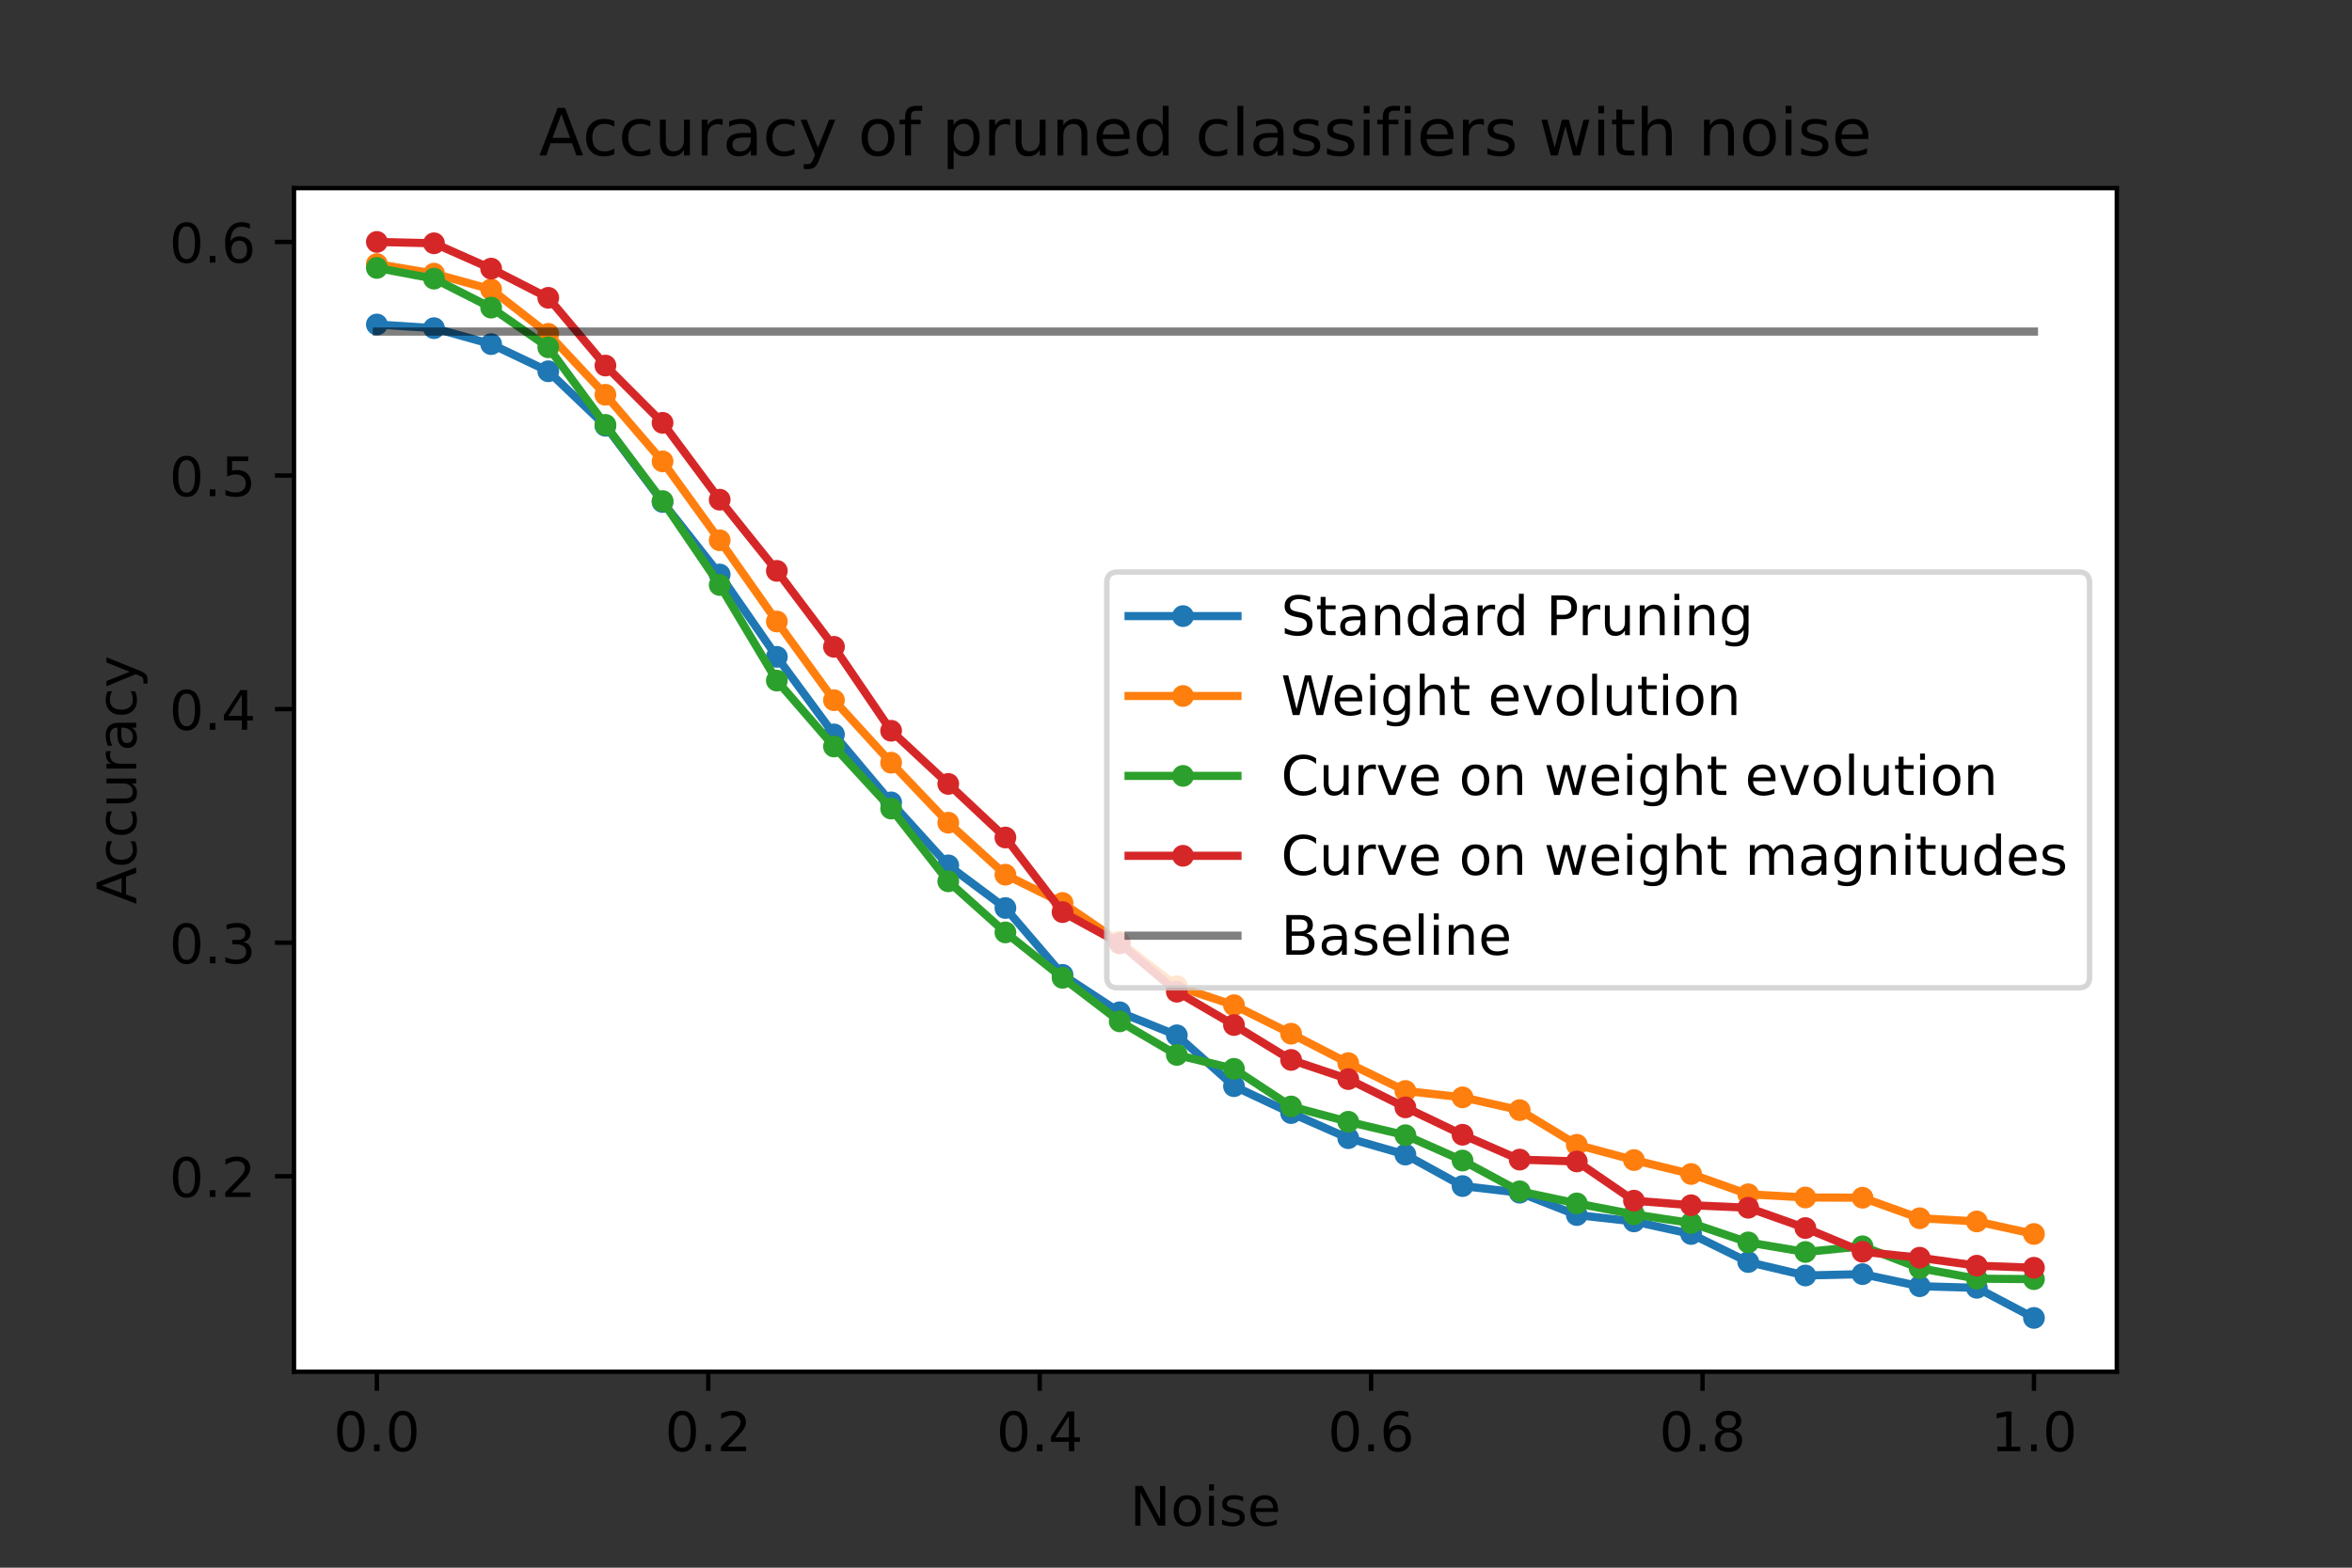 <?xml version="1.0" encoding="utf-8" standalone="no"?>
<!DOCTYPE svg PUBLIC "-//W3C//DTD SVG 1.1//EN"
  "http://www.w3.org/Graphics/SVG/1.1/DTD/svg11.dtd">
<!-- Created with matplotlib (https://matplotlib.org/) -->
<svg height="288pt" version="1.1" viewBox="0 0 432 288" width="432pt" xmlns="http://www.w3.org/2000/svg" xmlns:xlink="http://www.w3.org/1999/xlink">
 <rect x="0" y="0" width="432" height="288" fill="#333333" stroke="none"/>
 <defs>
  <style type="text/css">*{stroke-linecap:butt;stroke-linejoin:round;}</style>
 </defs>
 <g id="figure_1">
  <g id="patch_1">
   <path d="M 0 288 
L 432 288 
L 432 0 
L 0 0 
z
" style="fill:none;"/>
  </g>
  <g id="axes_1">
   <g id="patch_2">
    <path d="M 54 252 
L 388.8 252 
L 388.8 34.56 
L 54 34.56 
z
" style="fill:#ffffff;"/>
   </g>
   <g id="matplotlib.axis_1">
    <g id="xtick_1">
     <g id="line2d_1">
      <defs>
       <path d="M 0 0 
L 0 3.5 
" id="m4e73bb4960" style="stroke:#000000;stroke-width:0.8;"/>
      </defs>
      <g>
       <use style="stroke:#000000;stroke-width:0.8;" x="69.218" xlink:href="#m4e73bb4960" y="252"/>
      </g>
     </g>
     <g id="text_1">
      <!-- 0.0 -->
      <g transform="translate(61.267 266.598)scale(0.1 -0.1)">
       <defs>
        <path d="M 31.781 66.406 
Q 24.172 66.406 20.328 58.906 
Q 16.5 51.422 16.5 36.375 
Q 16.5 21.391 20.328 13.891 
Q 24.172 6.391 31.781 6.391 
Q 39.453 6.391 43.281 13.891 
Q 47.125 21.391 47.125 36.375 
Q 47.125 51.422 43.281 58.906 
Q 39.453 66.406 31.781 66.406 
z
M 31.781 74.219 
Q 44.047 74.219 50.516 64.516 
Q 56.984 54.828 56.984 36.375 
Q 56.984 17.969 50.516 8.266 
Q 44.047 -1.422 31.781 -1.422 
Q 19.531 -1.422 13.062 8.266 
Q 6.594 17.969 6.594 36.375 
Q 6.594 54.828 13.062 64.516 
Q 19.531 74.219 31.781 74.219 
z
" id="DejaVuSans-48"/>
        <path d="M 10.688 12.406 
L 21 12.406 
L 21 0 
L 10.688 0 
z
" id="DejaVuSans-46"/>
       </defs>
       <use xlink:href="#DejaVuSans-48"/>
       <use x="63.623" xlink:href="#DejaVuSans-46"/>
       <use x="95.41" xlink:href="#DejaVuSans-48"/>
      </g>
     </g>
    </g>
    <g id="xtick_2">
     <g id="line2d_2">
      <g>
       <use style="stroke:#000000;stroke-width:0.8;" x="130.091" xlink:href="#m4e73bb4960" y="252"/>
      </g>
     </g>
     <g id="text_2">
      <!-- 0.2 -->
      <g transform="translate(122.139 266.598)scale(0.1 -0.1)">
       <defs>
        <path d="M 19.188 8.297 
L 53.609 8.297 
L 53.609 0 
L 7.328 0 
L 7.328 8.297 
Q 12.938 14.109 22.625 23.891 
Q 32.328 33.688 34.812 36.531 
Q 39.547 41.844 41.422 45.531 
Q 43.312 49.219 43.312 52.781 
Q 43.312 58.594 39.234 62.25 
Q 35.156 65.922 28.609 65.922 
Q 23.969 65.922 18.812 64.312 
Q 13.672 62.703 7.812 59.422 
L 7.812 69.391 
Q 13.766 71.781 18.938 73 
Q 24.125 74.219 28.422 74.219 
Q 39.75 74.219 46.484 68.547 
Q 53.219 62.891 53.219 53.422 
Q 53.219 48.922 51.531 44.891 
Q 49.859 40.875 45.406 35.406 
Q 44.188 33.984 37.641 27.219 
Q 31.109 20.453 19.188 8.297 
z
" id="DejaVuSans-50"/>
       </defs>
       <use xlink:href="#DejaVuSans-48"/>
       <use x="63.623" xlink:href="#DejaVuSans-46"/>
       <use x="95.41" xlink:href="#DejaVuSans-50"/>
      </g>
     </g>
    </g>
    <g id="xtick_3">
     <g id="line2d_3">
      <g>
       <use style="stroke:#000000;stroke-width:0.8;" x="190.964" xlink:href="#m4e73bb4960" y="252"/>
      </g>
     </g>
     <g id="text_3">
      <!-- 0.4 -->
      <g transform="translate(183.012 266.598)scale(0.1 -0.1)">
       <defs>
        <path d="M 37.797 64.312 
L 12.891 25.391 
L 37.797 25.391 
z
M 35.203 72.906 
L 47.609 72.906 
L 47.609 25.391 
L 58.016 25.391 
L 58.016 17.188 
L 47.609 17.188 
L 47.609 0 
L 37.797 0 
L 37.797 17.188 
L 4.891 17.188 
L 4.891 26.703 
z
" id="DejaVuSans-52"/>
       </defs>
       <use xlink:href="#DejaVuSans-48"/>
       <use x="63.623" xlink:href="#DejaVuSans-46"/>
       <use x="95.41" xlink:href="#DejaVuSans-52"/>
      </g>
     </g>
    </g>
    <g id="xtick_4">
     <g id="line2d_4">
      <g>
       <use style="stroke:#000000;stroke-width:0.8;" x="251.836" xlink:href="#m4e73bb4960" y="252"/>
      </g>
     </g>
     <g id="text_4">
      <!-- 0.6 -->
      <g transform="translate(243.885 266.598)scale(0.1 -0.1)">
       <defs>
        <path d="M 33.016 40.375 
Q 26.375 40.375 22.484 35.828 
Q 18.609 31.297 18.609 23.391 
Q 18.609 15.531 22.484 10.953 
Q 26.375 6.391 33.016 6.391 
Q 39.656 6.391 43.531 10.953 
Q 47.406 15.531 47.406 23.391 
Q 47.406 31.297 43.531 35.828 
Q 39.656 40.375 33.016 40.375 
z
M 52.594 71.297 
L 52.594 62.312 
Q 48.875 64.062 45.094 64.984 
Q 41.312 65.922 37.594 65.922 
Q 27.828 65.922 22.672 59.328 
Q 17.531 52.734 16.797 39.406 
Q 19.672 43.656 24.016 45.922 
Q 28.375 48.188 33.594 48.188 
Q 44.578 48.188 50.953 41.516 
Q 57.328 34.859 57.328 23.391 
Q 57.328 12.156 50.688 5.359 
Q 44.047 -1.422 33.016 -1.422 
Q 20.359 -1.422 13.672 8.266 
Q 6.984 17.969 6.984 36.375 
Q 6.984 53.656 15.188 63.938 
Q 23.391 74.219 37.203 74.219 
Q 40.922 74.219 44.703 73.484 
Q 48.484 72.75 52.594 71.297 
z
" id="DejaVuSans-54"/>
       </defs>
       <use xlink:href="#DejaVuSans-48"/>
       <use x="63.623" xlink:href="#DejaVuSans-46"/>
       <use x="95.41" xlink:href="#DejaVuSans-54"/>
      </g>
     </g>
    </g>
    <g id="xtick_5">
     <g id="line2d_5">
      <g>
       <use style="stroke:#000000;stroke-width:0.8;" x="312.709" xlink:href="#m4e73bb4960" y="252"/>
      </g>
     </g>
     <g id="text_5">
      <!-- 0.8 -->
      <g transform="translate(304.758 266.598)scale(0.1 -0.1)">
       <defs>
        <path d="M 31.781 34.625 
Q 24.75 34.625 20.719 30.859 
Q 16.703 27.094 16.703 20.516 
Q 16.703 13.922 20.719 10.156 
Q 24.75 6.391 31.781 6.391 
Q 38.812 6.391 42.859 10.172 
Q 46.922 13.969 46.922 20.516 
Q 46.922 27.094 42.891 30.859 
Q 38.875 34.625 31.781 34.625 
z
M 21.922 38.812 
Q 15.578 40.375 12.031 44.719 
Q 8.5 49.078 8.5 55.328 
Q 8.5 64.062 14.719 69.141 
Q 20.953 74.219 31.781 74.219 
Q 42.672 74.219 48.875 69.141 
Q 55.078 64.062 55.078 55.328 
Q 55.078 49.078 51.531 44.719 
Q 48 40.375 41.703 38.812 
Q 48.828 37.156 52.797 32.312 
Q 56.781 27.484 56.781 20.516 
Q 56.781 9.906 50.312 4.234 
Q 43.844 -1.422 31.781 -1.422 
Q 19.734 -1.422 13.25 4.234 
Q 6.781 9.906 6.781 20.516 
Q 6.781 27.484 10.781 32.312 
Q 14.797 37.156 21.922 38.812 
z
M 18.312 54.391 
Q 18.312 48.734 21.844 45.562 
Q 25.391 42.391 31.781 42.391 
Q 38.141 42.391 41.719 45.562 
Q 45.312 48.734 45.312 54.391 
Q 45.312 60.062 41.719 63.234 
Q 38.141 66.406 31.781 66.406 
Q 25.391 66.406 21.844 63.234 
Q 18.312 60.062 18.312 54.391 
z
" id="DejaVuSans-56"/>
       </defs>
       <use xlink:href="#DejaVuSans-48"/>
       <use x="63.623" xlink:href="#DejaVuSans-46"/>
       <use x="95.41" xlink:href="#DejaVuSans-56"/>
      </g>
     </g>
    </g>
    <g id="xtick_6">
     <g id="line2d_6">
      <g>
       <use style="stroke:#000000;stroke-width:0.8;" x="373.582" xlink:href="#m4e73bb4960" y="252"/>
      </g>
     </g>
     <g id="text_6">
      <!-- 1.0 -->
      <g transform="translate(365.63 266.598)scale(0.1 -0.1)">
       <defs>
        <path d="M 12.406 8.297 
L 28.516 8.297 
L 28.516 63.922 
L 10.984 60.406 
L 10.984 69.391 
L 28.422 72.906 
L 38.281 72.906 
L 38.281 8.297 
L 54.391 8.297 
L 54.391 0 
L 12.406 0 
z
" id="DejaVuSans-49"/>
       </defs>
       <use xlink:href="#DejaVuSans-49"/>
       <use x="63.623" xlink:href="#DejaVuSans-46"/>
       <use x="95.41" xlink:href="#DejaVuSans-48"/>
      </g>
     </g>
    </g>
    <g id="text_7">
     <!-- Noise -->
     <g transform="translate(207.53 280.277)scale(0.1 -0.1)">
      <defs>
       <path d="M 9.812 72.906 
L 23.094 72.906 
L 55.422 11.922 
L 55.422 72.906 
L 64.984 72.906 
L 64.984 0 
L 51.703 0 
L 19.391 60.984 
L 19.391 0 
L 9.812 0 
z
" id="DejaVuSans-78"/>
       <path d="M 30.609 48.391 
Q 23.391 48.391 19.188 42.75 
Q 14.984 37.109 14.984 27.297 
Q 14.984 17.484 19.156 11.844 
Q 23.344 6.203 30.609 6.203 
Q 37.797 6.203 41.984 11.859 
Q 46.188 17.531 46.188 27.297 
Q 46.188 37.016 41.984 42.703 
Q 37.797 48.391 30.609 48.391 
z
M 30.609 56 
Q 42.328 56 49.016 48.375 
Q 55.719 40.766 55.719 27.297 
Q 55.719 13.875 49.016 6.219 
Q 42.328 -1.422 30.609 -1.422 
Q 18.844 -1.422 12.172 6.219 
Q 5.516 13.875 5.516 27.297 
Q 5.516 40.766 12.172 48.375 
Q 18.844 56 30.609 56 
z
" id="DejaVuSans-111"/>
       <path d="M 9.422 54.688 
L 18.406 54.688 
L 18.406 0 
L 9.422 0 
z
M 9.422 75.984 
L 18.406 75.984 
L 18.406 64.594 
L 9.422 64.594 
z
" id="DejaVuSans-105"/>
       <path d="M 44.281 53.078 
L 44.281 44.578 
Q 40.484 46.531 36.375 47.5 
Q 32.281 48.484 27.875 48.484 
Q 21.188 48.484 17.844 46.438 
Q 14.5 44.391 14.5 40.281 
Q 14.5 37.156 16.891 35.375 
Q 19.281 33.594 26.516 31.984 
L 29.594 31.297 
Q 39.156 29.25 43.188 25.516 
Q 47.219 21.781 47.219 15.094 
Q 47.219 7.469 41.188 3.016 
Q 35.156 -1.422 24.609 -1.422 
Q 20.219 -1.422 15.453 -0.562 
Q 10.688 0.297 5.422 2 
L 5.422 11.281 
Q 10.406 8.688 15.234 7.391 
Q 20.062 6.109 24.812 6.109 
Q 31.156 6.109 34.562 8.281 
Q 37.984 10.453 37.984 14.406 
Q 37.984 18.062 35.516 20.016 
Q 33.062 21.969 24.703 23.781 
L 21.578 24.516 
Q 13.234 26.266 9.516 29.906 
Q 5.812 33.547 5.812 39.891 
Q 5.812 47.609 11.281 51.797 
Q 16.75 56 26.812 56 
Q 31.781 56 36.172 55.266 
Q 40.578 54.547 44.281 53.078 
z
" id="DejaVuSans-115"/>
       <path d="M 56.203 29.594 
L 56.203 25.203 
L 14.891 25.203 
Q 15.484 15.922 20.484 11.062 
Q 25.484 6.203 34.422 6.203 
Q 39.594 6.203 44.453 7.469 
Q 49.312 8.734 54.109 11.281 
L 54.109 2.781 
Q 49.266 0.734 44.188 -0.344 
Q 39.109 -1.422 33.891 -1.422 
Q 20.797 -1.422 13.156 6.188 
Q 5.516 13.812 5.516 26.812 
Q 5.516 40.234 12.766 48.109 
Q 20.016 56 32.328 56 
Q 43.359 56 49.781 48.891 
Q 56.203 41.797 56.203 29.594 
z
M 47.219 32.234 
Q 47.125 39.594 43.094 43.984 
Q 39.062 48.391 32.422 48.391 
Q 24.906 48.391 20.391 44.141 
Q 15.875 39.891 15.188 32.172 
z
" id="DejaVuSans-101"/>
      </defs>
      <use xlink:href="#DejaVuSans-78"/>
      <use x="74.805" xlink:href="#DejaVuSans-111"/>
      <use x="135.986" xlink:href="#DejaVuSans-105"/>
      <use x="163.77" xlink:href="#DejaVuSans-115"/>
      <use x="215.869" xlink:href="#DejaVuSans-101"/>
     </g>
    </g>
   </g>
   <g id="matplotlib.axis_2">
    <g id="ytick_1">
     <g id="line2d_7">
      <defs>
       <path d="M 0 0 
L -3.5 0 
" id="m026eb24082" style="stroke:#000000;stroke-width:0.8;"/>
      </defs>
      <g>
       <use style="stroke:#000000;stroke-width:0.8;" x="54" xlink:href="#m026eb24082" y="216.092"/>
      </g>
     </g>
     <g id="text_8">
      <!-- 0.2 -->
      <g transform="translate(31.097 219.892)scale(0.1 -0.1)">
       <use xlink:href="#DejaVuSans-48"/>
       <use x="63.623" xlink:href="#DejaVuSans-46"/>
       <use x="95.41" xlink:href="#DejaVuSans-50"/>
      </g>
     </g>
    </g>
    <g id="ytick_2">
     <g id="line2d_8">
      <g>
       <use style="stroke:#000000;stroke-width:0.8;" x="54" xlink:href="#m026eb24082" y="173.18"/>
      </g>
     </g>
     <g id="text_9">
      <!-- 0.3 -->
      <g transform="translate(31.097 176.979)scale(0.1 -0.1)">
       <defs>
        <path d="M 40.578 39.312 
Q 47.656 37.797 51.625 33 
Q 55.609 28.219 55.609 21.188 
Q 55.609 10.406 48.188 4.484 
Q 40.766 -1.422 27.094 -1.422 
Q 22.516 -1.422 17.656 -0.516 
Q 12.797 0.391 7.625 2.203 
L 7.625 11.719 
Q 11.719 9.328 16.594 8.109 
Q 21.484 6.891 26.812 6.891 
Q 36.078 6.891 40.938 10.547 
Q 45.797 14.203 45.797 21.188 
Q 45.797 27.641 41.281 31.266 
Q 36.766 34.906 28.719 34.906 
L 20.219 34.906 
L 20.219 43.016 
L 29.109 43.016 
Q 36.375 43.016 40.234 45.922 
Q 44.094 48.828 44.094 54.297 
Q 44.094 59.906 40.109 62.906 
Q 36.141 65.922 28.719 65.922 
Q 24.656 65.922 20.016 65.031 
Q 15.375 64.156 9.812 62.312 
L 9.812 71.094 
Q 15.438 72.656 20.344 73.438 
Q 25.25 74.219 29.594 74.219 
Q 40.828 74.219 47.359 69.109 
Q 53.906 64.016 53.906 55.328 
Q 53.906 49.266 50.438 45.094 
Q 46.969 40.922 40.578 39.312 
z
" id="DejaVuSans-51"/>
       </defs>
       <use xlink:href="#DejaVuSans-48"/>
       <use x="63.623" xlink:href="#DejaVuSans-46"/>
       <use x="95.41" xlink:href="#DejaVuSans-51"/>
      </g>
     </g>
    </g>
    <g id="ytick_3">
     <g id="line2d_9">
      <g>
       <use style="stroke:#000000;stroke-width:0.8;" x="54" xlink:href="#m026eb24082" y="130.268"/>
      </g>
     </g>
     <g id="text_10">
      <!-- 0.4 -->
      <g transform="translate(31.097 134.067)scale(0.1 -0.1)">
       <use xlink:href="#DejaVuSans-48"/>
       <use x="63.623" xlink:href="#DejaVuSans-46"/>
       <use x="95.41" xlink:href="#DejaVuSans-52"/>
      </g>
     </g>
    </g>
    <g id="ytick_4">
     <g id="line2d_10">
      <g>
       <use style="stroke:#000000;stroke-width:0.8;" x="54" xlink:href="#m026eb24082" y="87.356"/>
      </g>
     </g>
     <g id="text_11">
      <!-- 0.5 -->
      <g transform="translate(31.097 91.155)scale(0.1 -0.1)">
       <defs>
        <path d="M 10.797 72.906 
L 49.516 72.906 
L 49.516 64.594 
L 19.828 64.594 
L 19.828 46.734 
Q 21.969 47.469 24.109 47.828 
Q 26.266 48.188 28.422 48.188 
Q 40.625 48.188 47.75 41.5 
Q 54.891 34.812 54.891 23.391 
Q 54.891 11.625 47.562 5.094 
Q 40.234 -1.422 26.906 -1.422 
Q 22.312 -1.422 17.547 -0.641 
Q 12.797 0.141 7.719 1.703 
L 7.719 11.625 
Q 12.109 9.234 16.797 8.062 
Q 21.484 6.891 26.703 6.891 
Q 35.156 6.891 40.078 11.328 
Q 45.016 15.766 45.016 23.391 
Q 45.016 31 40.078 35.438 
Q 35.156 39.891 26.703 39.891 
Q 22.75 39.891 18.812 39.016 
Q 14.891 38.141 10.797 36.281 
z
" id="DejaVuSans-53"/>
       </defs>
       <use xlink:href="#DejaVuSans-48"/>
       <use x="63.623" xlink:href="#DejaVuSans-46"/>
       <use x="95.41" xlink:href="#DejaVuSans-53"/>
      </g>
     </g>
    </g>
    <g id="ytick_5">
     <g id="line2d_11">
      <g>
       <use style="stroke:#000000;stroke-width:0.8;" x="54" xlink:href="#m026eb24082" y="44.444"/>
      </g>
     </g>
     <g id="text_12">
      <!-- 0.6 -->
      <g transform="translate(31.097 48.243)scale(0.1 -0.1)">
       <use xlink:href="#DejaVuSans-48"/>
       <use x="63.623" xlink:href="#DejaVuSans-46"/>
       <use x="95.41" xlink:href="#DejaVuSans-54"/>
      </g>
     </g>
    </g>
    <g id="text_13">
     <!-- Accuracy -->
     <g transform="translate(25.017 166.108)rotate(-90)scale(0.1 -0.1)">
      <defs>
       <path d="M 34.188 63.188 
L 20.797 26.906 
L 47.609 26.906 
z
M 28.609 72.906 
L 39.797 72.906 
L 67.578 0 
L 57.328 0 
L 50.688 18.703 
L 17.828 18.703 
L 11.188 0 
L 0.781 0 
z
" id="DejaVuSans-65"/>
       <path d="M 48.781 52.594 
L 48.781 44.188 
Q 44.969 46.297 41.141 47.344 
Q 37.312 48.391 33.406 48.391 
Q 24.656 48.391 19.812 42.844 
Q 14.984 37.312 14.984 27.297 
Q 14.984 17.281 19.812 11.734 
Q 24.656 6.203 33.406 6.203 
Q 37.312 6.203 41.141 7.25 
Q 44.969 8.297 48.781 10.406 
L 48.781 2.094 
Q 45.016 0.344 40.984 -0.531 
Q 36.969 -1.422 32.422 -1.422 
Q 20.062 -1.422 12.781 6.344 
Q 5.516 14.109 5.516 27.297 
Q 5.516 40.672 12.859 48.328 
Q 20.219 56 33.016 56 
Q 37.156 56 41.109 55.141 
Q 45.062 54.297 48.781 52.594 
z
" id="DejaVuSans-99"/>
       <path d="M 8.5 21.578 
L 8.5 54.688 
L 17.484 54.688 
L 17.484 21.922 
Q 17.484 14.156 20.5 10.266 
Q 23.531 6.391 29.594 6.391 
Q 36.859 6.391 41.078 11.031 
Q 45.312 15.672 45.312 23.688 
L 45.312 54.688 
L 54.297 54.688 
L 54.297 0 
L 45.312 0 
L 45.312 8.406 
Q 42.047 3.422 37.719 1 
Q 33.406 -1.422 27.688 -1.422 
Q 18.266 -1.422 13.375 4.438 
Q 8.5 10.297 8.5 21.578 
z
M 31.109 56 
z
" id="DejaVuSans-117"/>
       <path d="M 41.109 46.297 
Q 39.594 47.172 37.812 47.578 
Q 36.031 48 33.891 48 
Q 26.266 48 22.188 43.047 
Q 18.109 38.094 18.109 28.812 
L 18.109 0 
L 9.078 0 
L 9.078 54.688 
L 18.109 54.688 
L 18.109 46.188 
Q 20.953 51.172 25.484 53.578 
Q 30.031 56 36.531 56 
Q 37.453 56 38.578 55.875 
Q 39.703 55.766 41.062 55.516 
z
" id="DejaVuSans-114"/>
       <path d="M 34.281 27.484 
Q 23.391 27.484 19.188 25 
Q 14.984 22.516 14.984 16.5 
Q 14.984 11.719 18.141 8.906 
Q 21.297 6.109 26.703 6.109 
Q 34.188 6.109 38.703 11.406 
Q 43.219 16.703 43.219 25.484 
L 43.219 27.484 
z
M 52.203 31.203 
L 52.203 0 
L 43.219 0 
L 43.219 8.297 
Q 40.141 3.328 35.547 0.953 
Q 30.953 -1.422 24.312 -1.422 
Q 15.922 -1.422 10.953 3.297 
Q 6 8.016 6 15.922 
Q 6 25.141 12.172 29.828 
Q 18.359 34.516 30.609 34.516 
L 43.219 34.516 
L 43.219 35.406 
Q 43.219 41.609 39.141 45 
Q 35.062 48.391 27.688 48.391 
Q 23 48.391 18.547 47.266 
Q 14.109 46.141 10.016 43.891 
L 10.016 52.203 
Q 14.938 54.109 19.578 55.047 
Q 24.219 56 28.609 56 
Q 40.484 56 46.344 49.844 
Q 52.203 43.703 52.203 31.203 
z
" id="DejaVuSans-97"/>
       <path d="M 32.172 -5.078 
Q 28.375 -14.844 24.75 -17.812 
Q 21.141 -20.797 15.094 -20.797 
L 7.906 -20.797 
L 7.906 -13.281 
L 13.188 -13.281 
Q 16.891 -13.281 18.938 -11.516 
Q 21 -9.766 23.484 -3.219 
L 25.094 0.875 
L 2.984 54.688 
L 12.5 54.688 
L 29.594 11.922 
L 46.688 54.688 
L 56.203 54.688 
z
" id="DejaVuSans-121"/>
      </defs>
      <use xlink:href="#DejaVuSans-65"/>
      <use x="66.658" xlink:href="#DejaVuSans-99"/>
      <use x="121.639" xlink:href="#DejaVuSans-99"/>
      <use x="176.619" xlink:href="#DejaVuSans-117"/>
      <use x="239.998" xlink:href="#DejaVuSans-114"/>
      <use x="281.111" xlink:href="#DejaVuSans-97"/>
      <use x="342.391" xlink:href="#DejaVuSans-99"/>
      <use x="397.371" xlink:href="#DejaVuSans-121"/>
     </g>
    </g>
   </g>
   <g id="line2d_12">
    <path clip-path="url(#p84fdc005dd)" d="M 69.218 59.614 
L 79.713 60.284 
L 90.209 63.218 
L 100.704 68.205 
L 111.199 78.22 
L 121.695 92.217 
L 132.19 105.543 
L 142.685 120.671 
L 153.181 134.92 
L 163.676 147.408 
L 174.171 158.974 
L 184.666 166.81 
L 195.162 179.089 
L 205.657 185.962 
L 216.152 190.194 
L 226.648 199.539 
L 237.143 204.484 
L 247.638 209.094 
L 258.134 212.111 
L 268.629 217.894 
L 279.124 219.11 
L 289.619 223.217 
L 300.115 224.39 
L 310.61 226.695 
L 321.105 231.849 
L 331.601 234.322 
L 342.096 234.07 
L 352.591 236.291 
L 363.087 236.585 
L 373.582 242.116 
" style="fill:none;stroke:#1f77b4;stroke-linecap:square;stroke-width:1.5;"/>
    <defs>
     <path d="M 0 1.5 
C 0.398 1.5 0.779 1.342 1.061 1.061 
C 1.342 0.779 1.5 0.398 1.5 0 
C 1.5 -0.398 1.342 -0.779 1.061 -1.061 
C 0.779 -1.342 0.398 -1.5 0 -1.5 
C -0.398 -1.5 -0.779 -1.342 -1.061 -1.061 
C -1.342 -0.779 -1.5 -0.398 -1.5 0 
C -1.5 0.398 -1.342 0.779 -1.061 1.061 
C -0.779 1.342 -0.398 1.5 0 1.5 
z
" id="meef004f840" style="stroke:#1f77b4;"/>
    </defs>
    <g clip-path="url(#p84fdc005dd)">
     <use style="fill:#1f77b4;stroke:#1f77b4;" x="69.218" xlink:href="#meef004f840" y="59.614"/>
     <use style="fill:#1f77b4;stroke:#1f77b4;" x="79.713" xlink:href="#meef004f840" y="60.284"/>
     <use style="fill:#1f77b4;stroke:#1f77b4;" x="90.209" xlink:href="#meef004f840" y="63.218"/>
     <use style="fill:#1f77b4;stroke:#1f77b4;" x="100.704" xlink:href="#meef004f840" y="68.205"/>
     <use style="fill:#1f77b4;stroke:#1f77b4;" x="111.199" xlink:href="#meef004f840" y="78.22"/>
     <use style="fill:#1f77b4;stroke:#1f77b4;" x="121.695" xlink:href="#meef004f840" y="92.217"/>
     <use style="fill:#1f77b4;stroke:#1f77b4;" x="132.19" xlink:href="#meef004f840" y="105.543"/>
     <use style="fill:#1f77b4;stroke:#1f77b4;" x="142.685" xlink:href="#meef004f840" y="120.671"/>
     <use style="fill:#1f77b4;stroke:#1f77b4;" x="153.181" xlink:href="#meef004f840" y="134.92"/>
     <use style="fill:#1f77b4;stroke:#1f77b4;" x="163.676" xlink:href="#meef004f840" y="147.408"/>
     <use style="fill:#1f77b4;stroke:#1f77b4;" x="174.171" xlink:href="#meef004f840" y="158.974"/>
     <use style="fill:#1f77b4;stroke:#1f77b4;" x="184.666" xlink:href="#meef004f840" y="166.81"/>
     <use style="fill:#1f77b4;stroke:#1f77b4;" x="195.162" xlink:href="#meef004f840" y="179.089"/>
     <use style="fill:#1f77b4;stroke:#1f77b4;" x="205.657" xlink:href="#meef004f840" y="185.962"/>
     <use style="fill:#1f77b4;stroke:#1f77b4;" x="216.152" xlink:href="#meef004f840" y="190.194"/>
     <use style="fill:#1f77b4;stroke:#1f77b4;" x="226.648" xlink:href="#meef004f840" y="199.539"/>
     <use style="fill:#1f77b4;stroke:#1f77b4;" x="237.143" xlink:href="#meef004f840" y="204.484"/>
     <use style="fill:#1f77b4;stroke:#1f77b4;" x="247.638" xlink:href="#meef004f840" y="209.094"/>
     <use style="fill:#1f77b4;stroke:#1f77b4;" x="258.134" xlink:href="#meef004f840" y="212.111"/>
     <use style="fill:#1f77b4;stroke:#1f77b4;" x="268.629" xlink:href="#meef004f840" y="217.894"/>
     <use style="fill:#1f77b4;stroke:#1f77b4;" x="279.124" xlink:href="#meef004f840" y="219.11"/>
     <use style="fill:#1f77b4;stroke:#1f77b4;" x="289.619" xlink:href="#meef004f840" y="223.217"/>
     <use style="fill:#1f77b4;stroke:#1f77b4;" x="300.115" xlink:href="#meef004f840" y="224.39"/>
     <use style="fill:#1f77b4;stroke:#1f77b4;" x="310.61" xlink:href="#meef004f840" y="226.695"/>
     <use style="fill:#1f77b4;stroke:#1f77b4;" x="321.105" xlink:href="#meef004f840" y="231.849"/>
     <use style="fill:#1f77b4;stroke:#1f77b4;" x="331.601" xlink:href="#meef004f840" y="234.322"/>
     <use style="fill:#1f77b4;stroke:#1f77b4;" x="342.096" xlink:href="#meef004f840" y="234.07"/>
     <use style="fill:#1f77b4;stroke:#1f77b4;" x="352.591" xlink:href="#meef004f840" y="236.291"/>
     <use style="fill:#1f77b4;stroke:#1f77b4;" x="363.087" xlink:href="#meef004f840" y="236.585"/>
     <use style="fill:#1f77b4;stroke:#1f77b4;" x="373.582" xlink:href="#meef004f840" y="242.116"/>
    </g>
   </g>
   <g id="line2d_13">
    <path clip-path="url(#p84fdc005dd)" d="M 69.218 48.509 
L 79.713 50.269 
L 90.209 53.16 
L 100.704 61.332 
L 111.199 72.521 
L 121.695 84.758 
L 132.19 99.257 
L 142.685 114.176 
L 153.181 128.634 
L 163.676 140.116 
L 174.171 151.137 
L 184.666 160.692 
L 195.162 165.889 
L 205.657 173.055 
L 216.152 181.184 
L 226.648 184.663 
L 237.143 189.901 
L 247.638 195.307 
L 258.134 200.419 
L 268.629 201.593 
L 279.124 203.94 
L 289.619 210.309 
L 300.115 213.117 
L 310.61 215.673 
L 321.105 219.403 
L 331.601 219.99 
L 342.096 220.032 
L 352.591 223.803 
L 363.087 224.39 
L 373.582 226.695 
" style="fill:none;stroke:#ff7f0e;stroke-linecap:square;stroke-width:1.5;"/>
    <defs>
     <path d="M 0 1.5 
C 0.398 1.5 0.779 1.342 1.061 1.061 
C 1.342 0.779 1.5 0.398 1.5 0 
C 1.5 -0.398 1.342 -0.779 1.061 -1.061 
C 0.779 -1.342 0.398 -1.5 0 -1.5 
C -0.398 -1.5 -0.779 -1.342 -1.061 -1.061 
C -1.342 -0.779 -1.5 -0.398 -1.5 0 
C -1.5 0.398 -1.342 0.779 -1.061 1.061 
C -0.779 1.342 -0.398 1.5 0 1.5 
z
" id="ma1d7b7cd63" style="stroke:#ff7f0e;"/>
    </defs>
    <g clip-path="url(#p84fdc005dd)">
     <use style="fill:#ff7f0e;stroke:#ff7f0e;" x="69.218" xlink:href="#ma1d7b7cd63" y="48.509"/>
     <use style="fill:#ff7f0e;stroke:#ff7f0e;" x="79.713" xlink:href="#ma1d7b7cd63" y="50.269"/>
     <use style="fill:#ff7f0e;stroke:#ff7f0e;" x="90.209" xlink:href="#ma1d7b7cd63" y="53.16"/>
     <use style="fill:#ff7f0e;stroke:#ff7f0e;" x="100.704" xlink:href="#ma1d7b7cd63" y="61.332"/>
     <use style="fill:#ff7f0e;stroke:#ff7f0e;" x="111.199" xlink:href="#ma1d7b7cd63" y="72.521"/>
     <use style="fill:#ff7f0e;stroke:#ff7f0e;" x="121.695" xlink:href="#ma1d7b7cd63" y="84.758"/>
     <use style="fill:#ff7f0e;stroke:#ff7f0e;" x="132.19" xlink:href="#ma1d7b7cd63" y="99.257"/>
     <use style="fill:#ff7f0e;stroke:#ff7f0e;" x="142.685" xlink:href="#ma1d7b7cd63" y="114.176"/>
     <use style="fill:#ff7f0e;stroke:#ff7f0e;" x="153.181" xlink:href="#ma1d7b7cd63" y="128.634"/>
     <use style="fill:#ff7f0e;stroke:#ff7f0e;" x="163.676" xlink:href="#ma1d7b7cd63" y="140.116"/>
     <use style="fill:#ff7f0e;stroke:#ff7f0e;" x="174.171" xlink:href="#ma1d7b7cd63" y="151.137"/>
     <use style="fill:#ff7f0e;stroke:#ff7f0e;" x="184.666" xlink:href="#ma1d7b7cd63" y="160.692"/>
     <use style="fill:#ff7f0e;stroke:#ff7f0e;" x="195.162" xlink:href="#ma1d7b7cd63" y="165.889"/>
     <use style="fill:#ff7f0e;stroke:#ff7f0e;" x="205.657" xlink:href="#ma1d7b7cd63" y="173.055"/>
     <use style="fill:#ff7f0e;stroke:#ff7f0e;" x="216.152" xlink:href="#ma1d7b7cd63" y="181.184"/>
     <use style="fill:#ff7f0e;stroke:#ff7f0e;" x="226.648" xlink:href="#ma1d7b7cd63" y="184.663"/>
     <use style="fill:#ff7f0e;stroke:#ff7f0e;" x="237.143" xlink:href="#ma1d7b7cd63" y="189.901"/>
     <use style="fill:#ff7f0e;stroke:#ff7f0e;" x="247.638" xlink:href="#ma1d7b7cd63" y="195.307"/>
     <use style="fill:#ff7f0e;stroke:#ff7f0e;" x="258.134" xlink:href="#ma1d7b7cd63" y="200.419"/>
     <use style="fill:#ff7f0e;stroke:#ff7f0e;" x="268.629" xlink:href="#ma1d7b7cd63" y="201.593"/>
     <use style="fill:#ff7f0e;stroke:#ff7f0e;" x="279.124" xlink:href="#ma1d7b7cd63" y="203.94"/>
     <use style="fill:#ff7f0e;stroke:#ff7f0e;" x="289.619" xlink:href="#ma1d7b7cd63" y="210.309"/>
     <use style="fill:#ff7f0e;stroke:#ff7f0e;" x="300.115" xlink:href="#ma1d7b7cd63" y="213.117"/>
     <use style="fill:#ff7f0e;stroke:#ff7f0e;" x="310.61" xlink:href="#ma1d7b7cd63" y="215.673"/>
     <use style="fill:#ff7f0e;stroke:#ff7f0e;" x="321.105" xlink:href="#ma1d7b7cd63" y="219.403"/>
     <use style="fill:#ff7f0e;stroke:#ff7f0e;" x="331.601" xlink:href="#ma1d7b7cd63" y="219.99"/>
     <use style="fill:#ff7f0e;stroke:#ff7f0e;" x="342.096" xlink:href="#ma1d7b7cd63" y="220.032"/>
     <use style="fill:#ff7f0e;stroke:#ff7f0e;" x="352.591" xlink:href="#ma1d7b7cd63" y="223.803"/>
     <use style="fill:#ff7f0e;stroke:#ff7f0e;" x="363.087" xlink:href="#ma1d7b7cd63" y="224.39"/>
     <use style="fill:#ff7f0e;stroke:#ff7f0e;" x="373.582" xlink:href="#ma1d7b7cd63" y="226.695"/>
    </g>
   </g>
   <g id="line2d_14">
    <path clip-path="url(#p84fdc005dd)" d="M 69.218 49.221 
L 79.713 51.191 
L 90.209 56.513 
L 100.704 63.804 
L 111.199 78.053 
L 121.695 92.049 
L 132.19 107.471 
L 142.685 125.03 
L 153.181 137.141 
L 163.676 148.539 
L 174.171 161.907 
L 184.666 171.294 
L 195.162 179.634 
L 205.657 187.638 
L 216.152 193.798 
L 226.648 196.355 
L 237.143 203.269 
L 247.638 206.077 
L 258.134 208.549 
L 268.629 213.201 
L 279.124 218.858 
L 289.619 221.079 
L 300.115 223.091 
L 310.61 224.683 
L 321.105 228.245 
L 331.601 230.005 
L 342.096 228.958 
L 352.591 232.981 
L 363.087 234.908 
L 373.582 234.992 
" style="fill:none;stroke:#2ca02c;stroke-linecap:square;stroke-width:1.5;"/>
    <defs>
     <path d="M 0 1.5 
C 0.398 1.5 0.779 1.342 1.061 1.061 
C 1.342 0.779 1.5 0.398 1.5 0 
C 1.5 -0.398 1.342 -0.779 1.061 -1.061 
C 0.779 -1.342 0.398 -1.5 0 -1.5 
C -0.398 -1.5 -0.779 -1.342 -1.061 -1.061 
C -1.342 -0.779 -1.5 -0.398 -1.5 0 
C -1.5 0.398 -1.342 0.779 -1.061 1.061 
C -0.779 1.342 -0.398 1.5 0 1.5 
z
" id="mada592769a" style="stroke:#2ca02c;"/>
    </defs>
    <g clip-path="url(#p84fdc005dd)">
     <use style="fill:#2ca02c;stroke:#2ca02c;" x="69.218" xlink:href="#mada592769a" y="49.221"/>
     <use style="fill:#2ca02c;stroke:#2ca02c;" x="79.713" xlink:href="#mada592769a" y="51.191"/>
     <use style="fill:#2ca02c;stroke:#2ca02c;" x="90.209" xlink:href="#mada592769a" y="56.513"/>
     <use style="fill:#2ca02c;stroke:#2ca02c;" x="100.704" xlink:href="#mada592769a" y="63.804"/>
     <use style="fill:#2ca02c;stroke:#2ca02c;" x="111.199" xlink:href="#mada592769a" y="78.053"/>
     <use style="fill:#2ca02c;stroke:#2ca02c;" x="121.695" xlink:href="#mada592769a" y="92.049"/>
     <use style="fill:#2ca02c;stroke:#2ca02c;" x="132.19" xlink:href="#mada592769a" y="107.471"/>
     <use style="fill:#2ca02c;stroke:#2ca02c;" x="142.685" xlink:href="#mada592769a" y="125.03"/>
     <use style="fill:#2ca02c;stroke:#2ca02c;" x="153.181" xlink:href="#mada592769a" y="137.141"/>
     <use style="fill:#2ca02c;stroke:#2ca02c;" x="163.676" xlink:href="#mada592769a" y="148.539"/>
     <use style="fill:#2ca02c;stroke:#2ca02c;" x="174.171" xlink:href="#mada592769a" y="161.907"/>
     <use style="fill:#2ca02c;stroke:#2ca02c;" x="184.666" xlink:href="#mada592769a" y="171.294"/>
     <use style="fill:#2ca02c;stroke:#2ca02c;" x="195.162" xlink:href="#mada592769a" y="179.634"/>
     <use style="fill:#2ca02c;stroke:#2ca02c;" x="205.657" xlink:href="#mada592769a" y="187.638"/>
     <use style="fill:#2ca02c;stroke:#2ca02c;" x="216.152" xlink:href="#mada592769a" y="193.798"/>
     <use style="fill:#2ca02c;stroke:#2ca02c;" x="226.648" xlink:href="#mada592769a" y="196.355"/>
     <use style="fill:#2ca02c;stroke:#2ca02c;" x="237.143" xlink:href="#mada592769a" y="203.269"/>
     <use style="fill:#2ca02c;stroke:#2ca02c;" x="247.638" xlink:href="#mada592769a" y="206.077"/>
     <use style="fill:#2ca02c;stroke:#2ca02c;" x="258.134" xlink:href="#mada592769a" y="208.549"/>
     <use style="fill:#2ca02c;stroke:#2ca02c;" x="268.629" xlink:href="#mada592769a" y="213.201"/>
     <use style="fill:#2ca02c;stroke:#2ca02c;" x="279.124" xlink:href="#mada592769a" y="218.858"/>
     <use style="fill:#2ca02c;stroke:#2ca02c;" x="289.619" xlink:href="#mada592769a" y="221.079"/>
     <use style="fill:#2ca02c;stroke:#2ca02c;" x="300.115" xlink:href="#mada592769a" y="223.091"/>
     <use style="fill:#2ca02c;stroke:#2ca02c;" x="310.61" xlink:href="#mada592769a" y="224.683"/>
     <use style="fill:#2ca02c;stroke:#2ca02c;" x="321.105" xlink:href="#mada592769a" y="228.245"/>
     <use style="fill:#2ca02c;stroke:#2ca02c;" x="331.601" xlink:href="#mada592769a" y="230.005"/>
     <use style="fill:#2ca02c;stroke:#2ca02c;" x="342.096" xlink:href="#mada592769a" y="228.958"/>
     <use style="fill:#2ca02c;stroke:#2ca02c;" x="352.591" xlink:href="#mada592769a" y="232.981"/>
     <use style="fill:#2ca02c;stroke:#2ca02c;" x="363.087" xlink:href="#mada592769a" y="234.908"/>
     <use style="fill:#2ca02c;stroke:#2ca02c;" x="373.582" xlink:href="#mada592769a" y="234.992"/>
    </g>
   </g>
   <g id="line2d_15">
    <path clip-path="url(#p84fdc005dd)" d="M 69.218 44.444 
L 79.713 44.695 
L 90.209 49.347 
L 100.704 54.711 
L 111.199 67.157 
L 121.695 77.675 
L 132.19 91.798 
L 142.685 104.873 
L 153.181 118.828 
L 163.676 134.249 
L 174.171 144.013 
L 184.666 153.861 
L 195.162 167.565 
L 205.657 173.306 
L 216.152 182.19 
L 226.648 188.308 
L 237.143 194.72 
L 247.638 198.24 
L 258.134 203.437 
L 268.629 208.465 
L 279.124 213.033 
L 289.619 213.369 
L 300.115 220.576 
L 310.61 221.415 
L 321.105 221.876 
L 331.601 225.605 
L 342.096 229.963 
L 352.591 231.053 
L 363.087 232.52 
L 373.582 232.897 
" style="fill:none;stroke:#d62728;stroke-linecap:square;stroke-width:1.5;"/>
    <defs>
     <path d="M 0 1.5 
C 0.398 1.5 0.779 1.342 1.061 1.061 
C 1.342 0.779 1.5 0.398 1.5 0 
C 1.5 -0.398 1.342 -0.779 1.061 -1.061 
C 0.779 -1.342 0.398 -1.5 0 -1.5 
C -0.398 -1.5 -0.779 -1.342 -1.061 -1.061 
C -1.342 -0.779 -1.5 -0.398 -1.5 0 
C -1.5 0.398 -1.342 0.779 -1.061 1.061 
C -0.779 1.342 -0.398 1.5 0 1.5 
z
" id="m6908a7f83f" style="stroke:#d62728;"/>
    </defs>
    <g clip-path="url(#p84fdc005dd)">
     <use style="fill:#d62728;stroke:#d62728;" x="69.218" xlink:href="#m6908a7f83f" y="44.444"/>
     <use style="fill:#d62728;stroke:#d62728;" x="79.713" xlink:href="#m6908a7f83f" y="44.695"/>
     <use style="fill:#d62728;stroke:#d62728;" x="90.209" xlink:href="#m6908a7f83f" y="49.347"/>
     <use style="fill:#d62728;stroke:#d62728;" x="100.704" xlink:href="#m6908a7f83f" y="54.711"/>
     <use style="fill:#d62728;stroke:#d62728;" x="111.199" xlink:href="#m6908a7f83f" y="67.157"/>
     <use style="fill:#d62728;stroke:#d62728;" x="121.695" xlink:href="#m6908a7f83f" y="77.675"/>
     <use style="fill:#d62728;stroke:#d62728;" x="132.19" xlink:href="#m6908a7f83f" y="91.798"/>
     <use style="fill:#d62728;stroke:#d62728;" x="142.685" xlink:href="#m6908a7f83f" y="104.873"/>
     <use style="fill:#d62728;stroke:#d62728;" x="153.181" xlink:href="#m6908a7f83f" y="118.828"/>
     <use style="fill:#d62728;stroke:#d62728;" x="163.676" xlink:href="#m6908a7f83f" y="134.249"/>
     <use style="fill:#d62728;stroke:#d62728;" x="174.171" xlink:href="#m6908a7f83f" y="144.013"/>
     <use style="fill:#d62728;stroke:#d62728;" x="184.666" xlink:href="#m6908a7f83f" y="153.861"/>
     <use style="fill:#d62728;stroke:#d62728;" x="195.162" xlink:href="#m6908a7f83f" y="167.565"/>
     <use style="fill:#d62728;stroke:#d62728;" x="205.657" xlink:href="#m6908a7f83f" y="173.306"/>
     <use style="fill:#d62728;stroke:#d62728;" x="216.152" xlink:href="#m6908a7f83f" y="182.19"/>
     <use style="fill:#d62728;stroke:#d62728;" x="226.648" xlink:href="#m6908a7f83f" y="188.308"/>
     <use style="fill:#d62728;stroke:#d62728;" x="237.143" xlink:href="#m6908a7f83f" y="194.72"/>
     <use style="fill:#d62728;stroke:#d62728;" x="247.638" xlink:href="#m6908a7f83f" y="198.24"/>
     <use style="fill:#d62728;stroke:#d62728;" x="258.134" xlink:href="#m6908a7f83f" y="203.437"/>
     <use style="fill:#d62728;stroke:#d62728;" x="268.629" xlink:href="#m6908a7f83f" y="208.465"/>
     <use style="fill:#d62728;stroke:#d62728;" x="279.124" xlink:href="#m6908a7f83f" y="213.033"/>
     <use style="fill:#d62728;stroke:#d62728;" x="289.619" xlink:href="#m6908a7f83f" y="213.369"/>
     <use style="fill:#d62728;stroke:#d62728;" x="300.115" xlink:href="#m6908a7f83f" y="220.576"/>
     <use style="fill:#d62728;stroke:#d62728;" x="310.61" xlink:href="#m6908a7f83f" y="221.415"/>
     <use style="fill:#d62728;stroke:#d62728;" x="321.105" xlink:href="#m6908a7f83f" y="221.876"/>
     <use style="fill:#d62728;stroke:#d62728;" x="331.601" xlink:href="#m6908a7f83f" y="225.605"/>
     <use style="fill:#d62728;stroke:#d62728;" x="342.096" xlink:href="#m6908a7f83f" y="229.963"/>
     <use style="fill:#d62728;stroke:#d62728;" x="352.591" xlink:href="#m6908a7f83f" y="231.053"/>
     <use style="fill:#d62728;stroke:#d62728;" x="363.087" xlink:href="#m6908a7f83f" y="232.52"/>
     <use style="fill:#d62728;stroke:#d62728;" x="373.582" xlink:href="#m6908a7f83f" y="232.897"/>
    </g>
   </g>
   <g id="line2d_16">
    <path clip-path="url(#p84fdc005dd)" d="M 69.218 60.913 
L 79.713 60.913 
L 90.209 60.913 
L 100.704 60.913 
L 111.199 60.913 
L 121.695 60.913 
L 132.19 60.913 
L 142.685 60.913 
L 153.181 60.913 
L 163.676 60.913 
L 174.171 60.913 
L 184.666 60.913 
L 195.162 60.913 
L 205.657 60.913 
L 216.152 60.913 
L 226.648 60.913 
L 237.143 60.913 
L 247.638 60.913 
L 258.134 60.913 
L 268.629 60.913 
L 279.124 60.913 
L 289.619 60.913 
L 300.115 60.913 
L 310.61 60.913 
L 321.105 60.913 
L 331.601 60.913 
L 342.096 60.913 
L 352.591 60.913 
L 363.087 60.913 
L 373.582 60.913 
" style="fill:none;stroke:#000000;stroke-linecap:square;stroke-opacity:0.5;stroke-width:1.5;"/>
   </g>
   <g id="patch_3">
    <path d="M 54 252 
L 54 34.56 
" style="fill:none;stroke:#000000;stroke-linecap:square;stroke-linejoin:miter;stroke-width:0.8;"/>
   </g>
   <g id="patch_4">
    <path d="M 388.8 252 
L 388.8 34.56 
" style="fill:none;stroke:#000000;stroke-linecap:square;stroke-linejoin:miter;stroke-width:0.8;"/>
   </g>
   <g id="patch_5">
    <path d="M 54 252 
L 388.8 252 
" style="fill:none;stroke:#000000;stroke-linecap:square;stroke-linejoin:miter;stroke-width:0.8;"/>
   </g>
   <g id="patch_6">
    <path d="M 54 34.56 
L 388.8 34.56 
" style="fill:none;stroke:#000000;stroke-linecap:square;stroke-linejoin:miter;stroke-width:0.8;"/>
   </g>
   <g id="text_14">
    <!-- Accuracy of pruned classifiers with noise -->
    <g transform="translate(98.996 28.56)scale(0.12 -0.12)">
     <defs>
      <path id="DejaVuSans-32"/>
      <path d="M 37.109 75.984 
L 37.109 68.5 
L 28.516 68.5 
Q 23.688 68.5 21.797 66.547 
Q 19.922 64.594 19.922 59.516 
L 19.922 54.688 
L 34.719 54.688 
L 34.719 47.703 
L 19.922 47.703 
L 19.922 0 
L 10.891 0 
L 10.891 47.703 
L 2.297 47.703 
L 2.297 54.688 
L 10.891 54.688 
L 10.891 58.5 
Q 10.891 67.625 15.141 71.797 
Q 19.391 75.984 28.609 75.984 
z
" id="DejaVuSans-102"/>
      <path d="M 18.109 8.203 
L 18.109 -20.797 
L 9.078 -20.797 
L 9.078 54.688 
L 18.109 54.688 
L 18.109 46.391 
Q 20.953 51.266 25.266 53.625 
Q 29.594 56 35.594 56 
Q 45.562 56 51.781 48.094 
Q 58.016 40.188 58.016 27.297 
Q 58.016 14.406 51.781 6.484 
Q 45.562 -1.422 35.594 -1.422 
Q 29.594 -1.422 25.266 0.953 
Q 20.953 3.328 18.109 8.203 
z
M 48.688 27.297 
Q 48.688 37.203 44.609 42.844 
Q 40.531 48.484 33.406 48.484 
Q 26.266 48.484 22.188 42.844 
Q 18.109 37.203 18.109 27.297 
Q 18.109 17.391 22.188 11.75 
Q 26.266 6.109 33.406 6.109 
Q 40.531 6.109 44.609 11.75 
Q 48.688 17.391 48.688 27.297 
z
" id="DejaVuSans-112"/>
      <path d="M 54.891 33.016 
L 54.891 0 
L 45.906 0 
L 45.906 32.719 
Q 45.906 40.484 42.875 44.328 
Q 39.844 48.188 33.797 48.188 
Q 26.516 48.188 22.312 43.547 
Q 18.109 38.922 18.109 30.906 
L 18.109 0 
L 9.078 0 
L 9.078 54.688 
L 18.109 54.688 
L 18.109 46.188 
Q 21.344 51.125 25.703 53.562 
Q 30.078 56 35.797 56 
Q 45.219 56 50.047 50.172 
Q 54.891 44.344 54.891 33.016 
z
" id="DejaVuSans-110"/>
      <path d="M 45.406 46.391 
L 45.406 75.984 
L 54.391 75.984 
L 54.391 0 
L 45.406 0 
L 45.406 8.203 
Q 42.578 3.328 38.25 0.953 
Q 33.938 -1.422 27.875 -1.422 
Q 17.969 -1.422 11.734 6.484 
Q 5.516 14.406 5.516 27.297 
Q 5.516 40.188 11.734 48.094 
Q 17.969 56 27.875 56 
Q 33.938 56 38.25 53.625 
Q 42.578 51.266 45.406 46.391 
z
M 14.797 27.297 
Q 14.797 17.391 18.875 11.75 
Q 22.953 6.109 30.078 6.109 
Q 37.203 6.109 41.297 11.75 
Q 45.406 17.391 45.406 27.297 
Q 45.406 37.203 41.297 42.844 
Q 37.203 48.484 30.078 48.484 
Q 22.953 48.484 18.875 42.844 
Q 14.797 37.203 14.797 27.297 
z
" id="DejaVuSans-100"/>
      <path d="M 9.422 75.984 
L 18.406 75.984 
L 18.406 0 
L 9.422 0 
z
" id="DejaVuSans-108"/>
      <path d="M 4.203 54.688 
L 13.188 54.688 
L 24.422 12.016 
L 35.594 54.688 
L 46.188 54.688 
L 57.422 12.016 
L 68.609 54.688 
L 77.594 54.688 
L 63.281 0 
L 52.688 0 
L 40.922 44.828 
L 29.109 0 
L 18.5 0 
z
" id="DejaVuSans-119"/>
      <path d="M 18.312 70.219 
L 18.312 54.688 
L 36.812 54.688 
L 36.812 47.703 
L 18.312 47.703 
L 18.312 18.016 
Q 18.312 11.328 20.141 9.422 
Q 21.969 7.516 27.594 7.516 
L 36.812 7.516 
L 36.812 0 
L 27.594 0 
Q 17.188 0 13.234 3.875 
Q 9.281 7.766 9.281 18.016 
L 9.281 47.703 
L 2.688 47.703 
L 2.688 54.688 
L 9.281 54.688 
L 9.281 70.219 
z
" id="DejaVuSans-116"/>
      <path d="M 54.891 33.016 
L 54.891 0 
L 45.906 0 
L 45.906 32.719 
Q 45.906 40.484 42.875 44.328 
Q 39.844 48.188 33.797 48.188 
Q 26.516 48.188 22.312 43.547 
Q 18.109 38.922 18.109 30.906 
L 18.109 0 
L 9.078 0 
L 9.078 75.984 
L 18.109 75.984 
L 18.109 46.188 
Q 21.344 51.125 25.703 53.562 
Q 30.078 56 35.797 56 
Q 45.219 56 50.047 50.172 
Q 54.891 44.344 54.891 33.016 
z
" id="DejaVuSans-104"/>
     </defs>
     <use xlink:href="#DejaVuSans-65"/>
     <use x="66.658" xlink:href="#DejaVuSans-99"/>
     <use x="121.639" xlink:href="#DejaVuSans-99"/>
     <use x="176.619" xlink:href="#DejaVuSans-117"/>
     <use x="239.998" xlink:href="#DejaVuSans-114"/>
     <use x="281.111" xlink:href="#DejaVuSans-97"/>
     <use x="342.391" xlink:href="#DejaVuSans-99"/>
     <use x="397.371" xlink:href="#DejaVuSans-121"/>
     <use x="456.551" xlink:href="#DejaVuSans-32"/>
     <use x="488.338" xlink:href="#DejaVuSans-111"/>
     <use x="549.52" xlink:href="#DejaVuSans-102"/>
     <use x="584.725" xlink:href="#DejaVuSans-32"/>
     <use x="616.512" xlink:href="#DejaVuSans-112"/>
     <use x="679.988" xlink:href="#DejaVuSans-114"/>
     <use x="721.102" xlink:href="#DejaVuSans-117"/>
     <use x="784.48" xlink:href="#DejaVuSans-110"/>
     <use x="847.859" xlink:href="#DejaVuSans-101"/>
     <use x="909.383" xlink:href="#DejaVuSans-100"/>
     <use x="972.859" xlink:href="#DejaVuSans-32"/>
     <use x="1004.646" xlink:href="#DejaVuSans-99"/>
     <use x="1059.627" xlink:href="#DejaVuSans-108"/>
     <use x="1087.41" xlink:href="#DejaVuSans-97"/>
     <use x="1148.689" xlink:href="#DejaVuSans-115"/>
     <use x="1200.789" xlink:href="#DejaVuSans-115"/>
     <use x="1252.889" xlink:href="#DejaVuSans-105"/>
     <use x="1280.672" xlink:href="#DejaVuSans-102"/>
     <use x="1315.877" xlink:href="#DejaVuSans-105"/>
     <use x="1343.66" xlink:href="#DejaVuSans-101"/>
     <use x="1405.184" xlink:href="#DejaVuSans-114"/>
     <use x="1446.297" xlink:href="#DejaVuSans-115"/>
     <use x="1498.396" xlink:href="#DejaVuSans-32"/>
     <use x="1530.184" xlink:href="#DejaVuSans-119"/>
     <use x="1611.971" xlink:href="#DejaVuSans-105"/>
     <use x="1639.754" xlink:href="#DejaVuSans-116"/>
     <use x="1678.963" xlink:href="#DejaVuSans-104"/>
     <use x="1742.342" xlink:href="#DejaVuSans-32"/>
     <use x="1774.129" xlink:href="#DejaVuSans-110"/>
     <use x="1837.508" xlink:href="#DejaVuSans-111"/>
     <use x="1898.689" xlink:href="#DejaVuSans-105"/>
     <use x="1926.473" xlink:href="#DejaVuSans-115"/>
     <use x="1978.572" xlink:href="#DejaVuSans-101"/>
    </g>
   </g>
   <g id="legend_1">
    <g id="patch_7">
     <path d="M 205.289 181.475 
L 381.8 181.475 
Q 383.8 181.475 383.8 179.475 
L 383.8 107.085 
Q 383.8 105.085 381.8 105.085 
L 205.289 105.085 
Q 203.289 105.085 203.289 107.085 
L 203.289 179.475 
Q 203.289 181.475 205.289 181.475 
z
" style="fill:#ffffff;opacity:0.8;stroke:#cccccc;stroke-linejoin:miter;"/>
    </g>
    <g id="line2d_17">
     <path d="M 207.289 113.183 
L 227.289 113.183 
" style="fill:none;stroke:#1f77b4;stroke-linecap:square;stroke-width:1.5;"/>
    </g>
    <g id="line2d_18">
     <g>
      <use style="fill:#1f77b4;stroke:#1f77b4;" x="217.289" xlink:href="#meef004f840" y="113.183"/>
     </g>
    </g>
    <g id="text_15">
     <!-- Standard Pruning -->
     <g transform="translate(235.289 116.683)scale(0.1 -0.1)">
      <defs>
       <path d="M 53.516 70.516 
L 53.516 60.891 
Q 47.906 63.578 42.922 64.891 
Q 37.938 66.219 33.297 66.219 
Q 25.25 66.219 20.875 63.094 
Q 16.5 59.969 16.5 54.203 
Q 16.5 49.359 19.406 46.891 
Q 22.312 44.438 30.422 42.922 
L 36.375 41.703 
Q 47.406 39.594 52.656 34.297 
Q 57.906 29 57.906 20.125 
Q 57.906 9.516 50.797 4.047 
Q 43.703 -1.422 29.984 -1.422 
Q 24.812 -1.422 18.969 -0.25 
Q 13.141 0.922 6.891 3.219 
L 6.891 13.375 
Q 12.891 10.016 18.656 8.297 
Q 24.422 6.594 29.984 6.594 
Q 38.422 6.594 43.016 9.906 
Q 47.609 13.234 47.609 19.391 
Q 47.609 24.75 44.312 27.781 
Q 41.016 30.812 33.5 32.328 
L 27.484 33.5 
Q 16.453 35.688 11.516 40.375 
Q 6.594 45.062 6.594 53.422 
Q 6.594 63.094 13.406 68.656 
Q 20.219 74.219 32.172 74.219 
Q 37.312 74.219 42.625 73.281 
Q 47.953 72.359 53.516 70.516 
z
" id="DejaVuSans-83"/>
       <path d="M 19.672 64.797 
L 19.672 37.406 
L 32.078 37.406 
Q 38.969 37.406 42.719 40.969 
Q 46.484 44.531 46.484 51.125 
Q 46.484 57.672 42.719 61.234 
Q 38.969 64.797 32.078 64.797 
z
M 9.812 72.906 
L 32.078 72.906 
Q 44.344 72.906 50.609 67.359 
Q 56.891 61.812 56.891 51.125 
Q 56.891 40.328 50.609 34.812 
Q 44.344 29.297 32.078 29.297 
L 19.672 29.297 
L 19.672 0 
L 9.812 0 
z
" id="DejaVuSans-80"/>
       <path d="M 45.406 27.984 
Q 45.406 37.75 41.375 43.109 
Q 37.359 48.484 30.078 48.484 
Q 22.859 48.484 18.828 43.109 
Q 14.797 37.75 14.797 27.984 
Q 14.797 18.266 18.828 12.891 
Q 22.859 7.516 30.078 7.516 
Q 37.359 7.516 41.375 12.891 
Q 45.406 18.266 45.406 27.984 
z
M 54.391 6.781 
Q 54.391 -7.172 48.188 -13.984 
Q 42 -20.797 29.203 -20.797 
Q 24.469 -20.797 20.266 -20.094 
Q 16.062 -19.391 12.109 -17.922 
L 12.109 -9.188 
Q 16.062 -11.328 19.922 -12.344 
Q 23.781 -13.375 27.781 -13.375 
Q 36.625 -13.375 41.016 -8.766 
Q 45.406 -4.156 45.406 5.172 
L 45.406 9.625 
Q 42.625 4.781 38.281 2.391 
Q 33.938 0 27.875 0 
Q 17.828 0 11.672 7.656 
Q 5.516 15.328 5.516 27.984 
Q 5.516 40.672 11.672 48.328 
Q 17.828 56 27.875 56 
Q 33.938 56 38.281 53.609 
Q 42.625 51.219 45.406 46.391 
L 45.406 54.688 
L 54.391 54.688 
z
" id="DejaVuSans-103"/>
      </defs>
      <use xlink:href="#DejaVuSans-83"/>
      <use x="63.477" xlink:href="#DejaVuSans-116"/>
      <use x="102.686" xlink:href="#DejaVuSans-97"/>
      <use x="163.965" xlink:href="#DejaVuSans-110"/>
      <use x="227.344" xlink:href="#DejaVuSans-100"/>
      <use x="290.82" xlink:href="#DejaVuSans-97"/>
      <use x="352.1" xlink:href="#DejaVuSans-114"/>
      <use x="391.463" xlink:href="#DejaVuSans-100"/>
      <use x="454.939" xlink:href="#DejaVuSans-32"/>
      <use x="486.727" xlink:href="#DejaVuSans-80"/>
      <use x="545.279" xlink:href="#DejaVuSans-114"/>
      <use x="586.393" xlink:href="#DejaVuSans-117"/>
      <use x="649.771" xlink:href="#DejaVuSans-110"/>
      <use x="713.15" xlink:href="#DejaVuSans-105"/>
      <use x="740.934" xlink:href="#DejaVuSans-110"/>
      <use x="804.312" xlink:href="#DejaVuSans-103"/>
     </g>
    </g>
    <g id="line2d_19">
     <path d="M 207.289 127.861 
L 227.289 127.861 
" style="fill:none;stroke:#ff7f0e;stroke-linecap:square;stroke-width:1.5;"/>
    </g>
    <g id="line2d_20">
     <g>
      <use style="fill:#ff7f0e;stroke:#ff7f0e;" x="217.289" xlink:href="#ma1d7b7cd63" y="127.861"/>
     </g>
    </g>
    <g id="text_16">
     <!-- Weight evolution -->
     <g transform="translate(235.289 131.361)scale(0.1 -0.1)">
      <defs>
       <path d="M 3.328 72.906 
L 13.281 72.906 
L 28.609 11.281 
L 43.891 72.906 
L 54.984 72.906 
L 70.312 11.281 
L 85.594 72.906 
L 95.609 72.906 
L 77.297 0 
L 64.891 0 
L 49.516 63.281 
L 33.984 0 
L 21.578 0 
z
" id="DejaVuSans-87"/>
       <path d="M 2.984 54.688 
L 12.5 54.688 
L 29.594 8.797 
L 46.688 54.688 
L 56.203 54.688 
L 35.688 0 
L 23.484 0 
z
" id="DejaVuSans-118"/>
      </defs>
      <use xlink:href="#DejaVuSans-87"/>
      <use x="93.002" xlink:href="#DejaVuSans-101"/>
      <use x="154.525" xlink:href="#DejaVuSans-105"/>
      <use x="182.309" xlink:href="#DejaVuSans-103"/>
      <use x="245.785" xlink:href="#DejaVuSans-104"/>
      <use x="309.164" xlink:href="#DejaVuSans-116"/>
      <use x="348.373" xlink:href="#DejaVuSans-32"/>
      <use x="380.16" xlink:href="#DejaVuSans-101"/>
      <use x="441.684" xlink:href="#DejaVuSans-118"/>
      <use x="500.863" xlink:href="#DejaVuSans-111"/>
      <use x="562.045" xlink:href="#DejaVuSans-108"/>
      <use x="589.828" xlink:href="#DejaVuSans-117"/>
      <use x="653.207" xlink:href="#DejaVuSans-116"/>
      <use x="692.416" xlink:href="#DejaVuSans-105"/>
      <use x="720.199" xlink:href="#DejaVuSans-111"/>
      <use x="781.381" xlink:href="#DejaVuSans-110"/>
     </g>
    </g>
    <g id="line2d_21">
     <path d="M 207.289 142.539 
L 227.289 142.539 
" style="fill:none;stroke:#2ca02c;stroke-linecap:square;stroke-width:1.5;"/>
    </g>
    <g id="line2d_22">
     <g>
      <use style="fill:#2ca02c;stroke:#2ca02c;" x="217.289" xlink:href="#mada592769a" y="142.539"/>
     </g>
    </g>
    <g id="text_17">
     <!-- Curve on weight evolution -->
     <g transform="translate(235.289 146.039)scale(0.1 -0.1)">
      <defs>
       <path d="M 64.406 67.281 
L 64.406 56.891 
Q 59.422 61.531 53.781 63.812 
Q 48.141 66.109 41.797 66.109 
Q 29.297 66.109 22.656 58.469 
Q 16.016 50.828 16.016 36.375 
Q 16.016 21.969 22.656 14.328 
Q 29.297 6.688 41.797 6.688 
Q 48.141 6.688 53.781 8.984 
Q 59.422 11.281 64.406 15.922 
L 64.406 5.609 
Q 59.234 2.094 53.438 0.328 
Q 47.656 -1.422 41.219 -1.422 
Q 24.656 -1.422 15.125 8.703 
Q 5.609 18.844 5.609 36.375 
Q 5.609 53.953 15.125 64.078 
Q 24.656 74.219 41.219 74.219 
Q 47.75 74.219 53.531 72.484 
Q 59.328 70.75 64.406 67.281 
z
" id="DejaVuSans-67"/>
      </defs>
      <use xlink:href="#DejaVuSans-67"/>
      <use x="69.824" xlink:href="#DejaVuSans-117"/>
      <use x="133.203" xlink:href="#DejaVuSans-114"/>
      <use x="174.316" xlink:href="#DejaVuSans-118"/>
      <use x="233.496" xlink:href="#DejaVuSans-101"/>
      <use x="295.02" xlink:href="#DejaVuSans-32"/>
      <use x="326.807" xlink:href="#DejaVuSans-111"/>
      <use x="387.988" xlink:href="#DejaVuSans-110"/>
      <use x="451.367" xlink:href="#DejaVuSans-32"/>
      <use x="483.154" xlink:href="#DejaVuSans-119"/>
      <use x="564.941" xlink:href="#DejaVuSans-101"/>
      <use x="626.465" xlink:href="#DejaVuSans-105"/>
      <use x="654.248" xlink:href="#DejaVuSans-103"/>
      <use x="717.725" xlink:href="#DejaVuSans-104"/>
      <use x="781.104" xlink:href="#DejaVuSans-116"/>
      <use x="820.312" xlink:href="#DejaVuSans-32"/>
      <use x="852.1" xlink:href="#DejaVuSans-101"/>
      <use x="913.623" xlink:href="#DejaVuSans-118"/>
      <use x="972.803" xlink:href="#DejaVuSans-111"/>
      <use x="1033.984" xlink:href="#DejaVuSans-108"/>
      <use x="1061.768" xlink:href="#DejaVuSans-117"/>
      <use x="1125.146" xlink:href="#DejaVuSans-116"/>
      <use x="1164.355" xlink:href="#DejaVuSans-105"/>
      <use x="1192.139" xlink:href="#DejaVuSans-111"/>
      <use x="1253.32" xlink:href="#DejaVuSans-110"/>
     </g>
    </g>
    <g id="line2d_23">
     <path d="M 207.289 157.218 
L 227.289 157.218 
" style="fill:none;stroke:#d62728;stroke-linecap:square;stroke-width:1.5;"/>
    </g>
    <g id="line2d_24">
     <g>
      <use style="fill:#d62728;stroke:#d62728;" x="217.289" xlink:href="#m6908a7f83f" y="157.218"/>
     </g>
    </g>
    <g id="text_18">
     <!-- Curve on weight magnitudes -->
     <g transform="translate(235.289 160.718)scale(0.1 -0.1)">
      <defs>
       <path d="M 52 44.188 
Q 55.375 50.25 60.062 53.125 
Q 64.75 56 71.094 56 
Q 79.641 56 84.281 50.016 
Q 88.922 44.047 88.922 33.016 
L 88.922 0 
L 79.891 0 
L 79.891 32.719 
Q 79.891 40.578 77.094 44.375 
Q 74.312 48.188 68.609 48.188 
Q 61.625 48.188 57.562 43.547 
Q 53.516 38.922 53.516 30.906 
L 53.516 0 
L 44.484 0 
L 44.484 32.719 
Q 44.484 40.625 41.703 44.406 
Q 38.922 48.188 33.109 48.188 
Q 26.219 48.188 22.156 43.531 
Q 18.109 38.875 18.109 30.906 
L 18.109 0 
L 9.078 0 
L 9.078 54.688 
L 18.109 54.688 
L 18.109 46.188 
Q 21.188 51.219 25.484 53.609 
Q 29.781 56 35.688 56 
Q 41.656 56 45.828 52.969 
Q 50 49.953 52 44.188 
z
" id="DejaVuSans-109"/>
      </defs>
      <use xlink:href="#DejaVuSans-67"/>
      <use x="69.824" xlink:href="#DejaVuSans-117"/>
      <use x="133.203" xlink:href="#DejaVuSans-114"/>
      <use x="174.316" xlink:href="#DejaVuSans-118"/>
      <use x="233.496" xlink:href="#DejaVuSans-101"/>
      <use x="295.02" xlink:href="#DejaVuSans-32"/>
      <use x="326.807" xlink:href="#DejaVuSans-111"/>
      <use x="387.988" xlink:href="#DejaVuSans-110"/>
      <use x="451.367" xlink:href="#DejaVuSans-32"/>
      <use x="483.154" xlink:href="#DejaVuSans-119"/>
      <use x="564.941" xlink:href="#DejaVuSans-101"/>
      <use x="626.465" xlink:href="#DejaVuSans-105"/>
      <use x="654.248" xlink:href="#DejaVuSans-103"/>
      <use x="717.725" xlink:href="#DejaVuSans-104"/>
      <use x="781.104" xlink:href="#DejaVuSans-116"/>
      <use x="820.312" xlink:href="#DejaVuSans-32"/>
      <use x="852.1" xlink:href="#DejaVuSans-109"/>
      <use x="949.512" xlink:href="#DejaVuSans-97"/>
      <use x="1010.791" xlink:href="#DejaVuSans-103"/>
      <use x="1074.268" xlink:href="#DejaVuSans-110"/>
      <use x="1137.646" xlink:href="#DejaVuSans-105"/>
      <use x="1165.43" xlink:href="#DejaVuSans-116"/>
      <use x="1204.639" xlink:href="#DejaVuSans-117"/>
      <use x="1268.018" xlink:href="#DejaVuSans-100"/>
      <use x="1331.494" xlink:href="#DejaVuSans-101"/>
      <use x="1393.018" xlink:href="#DejaVuSans-115"/>
     </g>
    </g>
    <g id="line2d_25">
     <path d="M 207.289 171.896 
L 227.289 171.896 
" style="fill:none;stroke:#000000;stroke-linecap:square;stroke-opacity:0.5;stroke-width:1.5;"/>
    </g>
    <g id="line2d_26"/>
    <g id="text_19">
     <!-- Baseline -->
     <g transform="translate(235.289 175.396)scale(0.1 -0.1)">
      <defs>
       <path d="M 19.672 34.812 
L 19.672 8.109 
L 35.5 8.109 
Q 43.453 8.109 47.281 11.406 
Q 51.125 14.703 51.125 21.484 
Q 51.125 28.328 47.281 31.562 
Q 43.453 34.812 35.5 34.812 
z
M 19.672 64.797 
L 19.672 42.828 
L 34.281 42.828 
Q 41.5 42.828 45.031 45.531 
Q 48.578 48.25 48.578 53.812 
Q 48.578 59.328 45.031 62.062 
Q 41.5 64.797 34.281 64.797 
z
M 9.812 72.906 
L 35.016 72.906 
Q 46.297 72.906 52.391 68.219 
Q 58.5 63.531 58.5 54.891 
Q 58.5 48.188 55.375 44.234 
Q 52.25 40.281 46.188 39.312 
Q 53.469 37.75 57.5 32.781 
Q 61.531 27.828 61.531 20.406 
Q 61.531 10.641 54.891 5.312 
Q 48.25 0 35.984 0 
L 9.812 0 
z
" id="DejaVuSans-66"/>
      </defs>
      <use xlink:href="#DejaVuSans-66"/>
      <use x="68.604" xlink:href="#DejaVuSans-97"/>
      <use x="129.883" xlink:href="#DejaVuSans-115"/>
      <use x="181.982" xlink:href="#DejaVuSans-101"/>
      <use x="243.506" xlink:href="#DejaVuSans-108"/>
      <use x="271.289" xlink:href="#DejaVuSans-105"/>
      <use x="299.072" xlink:href="#DejaVuSans-110"/>
      <use x="362.451" xlink:href="#DejaVuSans-101"/>
     </g>
    </g>
   </g>
  </g>
 </g>
 <defs>
  <clipPath id="p84fdc005dd">
   <rect height="217.44" width="334.8" x="54" y="34.56"/>
  </clipPath>
 </defs>
</svg>
